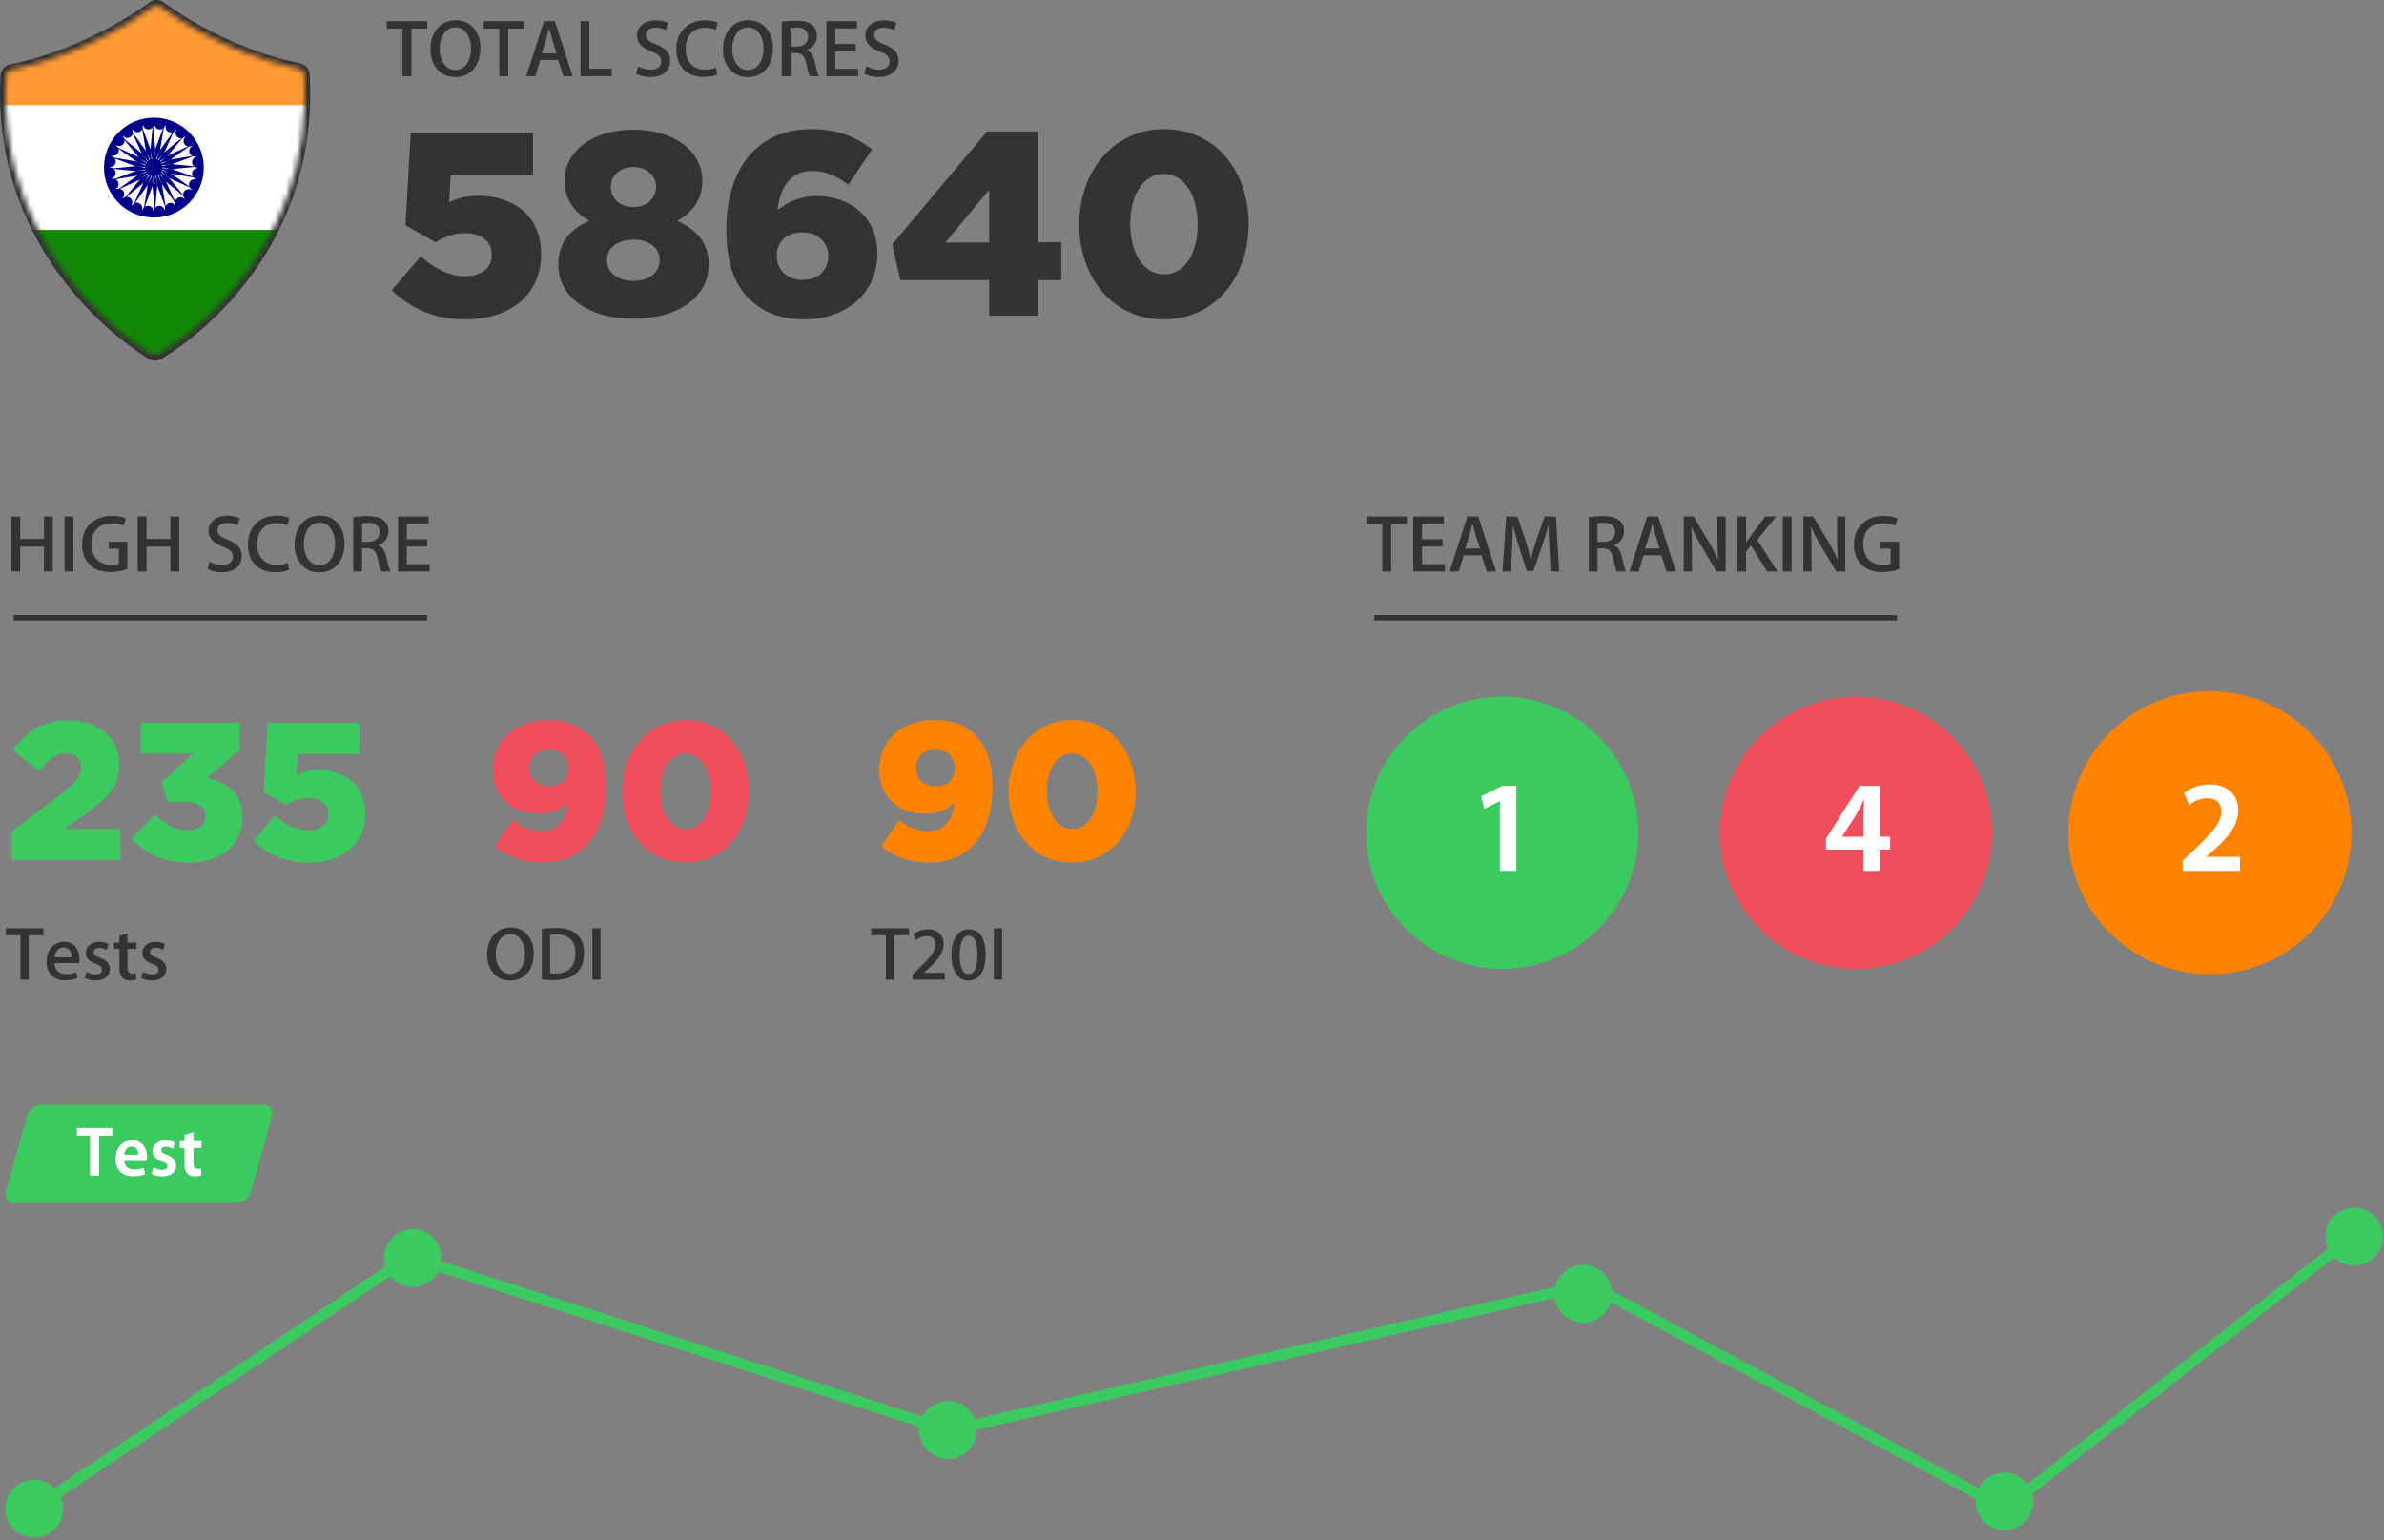 <svg xmlns="http://www.w3.org/2000/svg" xmlns:xlink="http://www.w3.org/1999/xlink" width="438" height="283" viewBox="0 0 438 283">
  <rect x="0" y="0" width="438" height="283" fill="#808080" stroke="none"/>
  <defs>
    <path id="team-a" d="M54.897,12.685 C54.867,12.162 54.486,11.72 53.97,11.619 C39.604,8.742 28.602,0.327 28.494,0.241 C28.098,-0.065 27.551,-0.08 27.14,0.199 L26.858,0.388 C26.838,0.4 26.819,0.416 26.803,0.428 C26.341,0.777 15.317,8.95 1.023,11.812 C0.508,11.918 0.128,12.355 0.097,12.879 C-0.931,30.833 6.414,43.808 12.75,51.533 C19.614,59.889 26.628,63.957 26.923,64.124 C27.098,64.224 27.287,64.275 27.482,64.275 C27.687,64.275 27.893,64.216 28.075,64.112 C28.113,64.092 28.148,64.066 28.184,64.043 C30.467,62.727 56.844,46.74 54.897,12.685"/>
  </defs>
  <g fill="none" fill-rule="evenodd" transform="translate(1 1)">
    <path fill="#3ACA60" d="M1.188,157 L21.132,157 L21.132,151.312 L10.728,151.312 L15.048,148.288 C18.792,145.588 20.88,143.5 20.88,139.468 L20.88,139.396 C20.88,134.644 17.1,131.368 11.592,131.368 C6.732,131.368 4.032,133.276 1.332,136.768 L6.048,140.692 C8.028,138.424 9.36,137.416 11.052,137.416 C12.78,137.416 13.896,138.388 13.896,140.008 C13.896,141.52 12.96,142.708 10.62,144.544 L1.188,151.744 L1.188,157 Z M33.84,157.504 C39.456,157.504 43.56,154.228 43.56,149.116 L43.56,149.044 C43.56,144.724 40.644,142.744 37.044,141.952 L43.056,136.768 L43.056,131.8 L24.876,131.8 L24.876,137.452 L34.488,137.452 L28.728,142.672 L29.7,146.308 L32.652,146.308 C35.316,146.308 36.756,147.28 36.756,148.9 L36.756,148.972 C36.756,150.52 35.532,151.528 33.552,151.528 C31.212,151.528 29.34,150.484 27.54,148.648 L23.112,153.04 C25.596,155.74 28.98,157.504 33.84,157.504 Z M55.728,157.504 C61.848,157.504 66.132,154.12 66.132,148.54 L66.132,148.468 C66.132,142.996 62.028,140.476 57.492,140.476 C55.8,140.476 54.612,140.836 53.46,141.376 L53.676,137.56 L65.016,137.56 L65.016,131.8 L48.168,131.8 L47.448,144.544 L51.588,146.884 C52.776,146.164 54.072,145.624 55.62,145.624 C57.816,145.624 59.328,146.704 59.328,148.54 L59.328,148.612 C59.328,150.412 57.96,151.564 55.656,151.564 C53.496,151.564 51.552,150.556 49.536,148.828 L45.54,153.508 C48.168,155.956 51.264,157.504 55.728,157.504 Z"/>
    <path fill="#333" d="M6.986 170.838L4.284 170.838 4.284 179 2.758 179 2.758 170.838.07 170.838.07 169.564 6.986 169.564 6.986 170.838zM13.608 175.276C13.608 175.547 13.589 175.775 13.552 175.962L9.016 175.962C9.035 176.634 9.254 177.147 9.674 177.502 10.057 177.819 10.551 177.978 11.158 177.978 11.83 177.978 12.441 177.871 12.992 177.656L13.23 178.706C12.586 178.986 11.825 179.126 10.948 179.126 9.893 179.126 9.065 178.816 8.463 178.195 7.861 177.574 7.56 176.741 7.56 175.696 7.56 174.669 7.84 173.815 8.4 173.134 8.988 172.406 9.781 172.042 10.78 172.042 11.76 172.042 12.502 172.406 13.006 173.134 13.407 173.713 13.608 174.427 13.608 175.276zM12.166 174.884C12.175 174.436 12.077 174.049 11.872 173.722 11.611 173.302 11.209 173.092 10.668 173.092 10.173 173.092 9.772 173.297 9.464 173.708 9.212 174.035 9.063 174.427 9.016 174.884L12.166 174.884zM19.18 177.04C19.18 177.675 18.947 178.183 18.48 178.566 18.013 178.949 17.369 179.14 16.548 179.14 15.773 179.14 15.115 178.986 14.574 178.678L14.896 177.558C15.419 177.875 15.974 178.034 16.562 178.034 17.337 178.034 17.724 177.749 17.724 177.18 17.724 176.928 17.64 176.72 17.472 176.557 17.304 176.394 17.005 176.233 16.576 176.074 15.363 175.626 14.756 174.973 14.756 174.114 14.756 173.526 14.98 173.036 15.428 172.644 15.876 172.252 16.469 172.056 17.206 172.056 17.878 172.056 18.452 172.191 18.928 172.462L18.606 173.54C18.167 173.279 17.705 173.148 17.22 173.148 16.903 173.148 16.655 173.223 16.478 173.372 16.301 173.521 16.212 173.713 16.212 173.946 16.212 174.179 16.305 174.371 16.492 174.52 16.651 174.66 16.959 174.814 17.416 174.982 18.592 175.43 19.18 176.116 19.18 177.04zM24.08 173.33L22.414 173.33 22.414 176.634C22.414 177.474 22.708 177.894 23.296 177.894 23.567 177.894 23.791 177.871 23.968 177.824L24.01 178.972C23.711 179.084 23.319 179.14 22.834 179.14 22.237 179.14 21.77 178.958 21.434 178.594 21.098 178.23 20.93 177.619 20.93 176.76L20.93 173.33 19.936 173.33 19.936 172.196 20.93 172.196 20.93 170.95 22.414 170.502 22.414 172.196 24.08 172.196 24.08 173.33zM29.554 177.04C29.554 177.675 29.321 178.183 28.854 178.566 28.387 178.949 27.743 179.14 26.922 179.14 26.147 179.14 25.489 178.986 24.948 178.678L25.27 177.558C25.793 177.875 26.348 178.034 26.936 178.034 27.711 178.034 28.098 177.749 28.098 177.18 28.098 176.928 28.014 176.72 27.846 176.557 27.678 176.394 27.379 176.233 26.95 176.074 25.737 175.626 25.13 174.973 25.13 174.114 25.13 173.526 25.354 173.036 25.802 172.644 26.25 172.252 26.843 172.056 27.58 172.056 28.252 172.056 28.826 172.191 29.302 172.462L28.98 173.54C28.541 173.279 28.079 173.148 27.594 173.148 27.277 173.148 27.029 173.223 26.852 173.372 26.675 173.521 26.586 173.713 26.586 173.946 26.586 174.179 26.679 174.371 26.866 174.52 27.025 174.66 27.333 174.814 27.79 174.982 28.966 175.43 29.554 176.116 29.554 177.04zM8.7 104L7.08 104 7.08 99.44 2.7 99.44 2.7 104 1.08 104 1.08 93.89 2.7 93.89 2.7 98.015 7.08 98.015 7.08 93.89 8.7 93.89 8.7 104zM12.48 104L10.86 104 10.86 93.89 12.48 93.89 12.48 104zM22.395 103.55C21.415 103.92 20.38 104.105 19.29 104.105 17.67 104.105 16.405 103.665 15.495 102.785 14.555 101.875 14.085 100.625 14.085 99.035 14.085 97.455 14.587 96.185 15.592 95.225 16.598 94.265 17.92 93.785 19.56 93.785 20.61 93.785 21.455 93.94 22.095 94.25L21.735 95.57C21.115 95.29 20.38 95.15 19.53 95.15 18.4 95.15 17.5 95.475 16.83 96.125 16.14 96.805 15.795 97.745 15.795 98.945 15.795 100.145 16.125 101.09 16.785 101.78 17.415 102.44 18.275 102.77 19.365 102.77 20.045 102.77 20.535 102.7 20.835 102.56L20.835 99.815 18.99 99.815 18.99 98.54 22.395 98.54 22.395 103.55zM31.92 104L30.3 104 30.3 99.44 25.92 99.44 25.92 104 24.3 104 24.3 93.89 25.92 93.89 25.92 98.015 30.3 98.015 30.3 93.89 31.92 93.89 31.92 104zM43.425 101.165C43.425 102.025 43.125 102.725 42.525 103.265 41.865 103.855 40.945 104.15 39.765 104.15 38.675 104.15 37.8 103.94 37.14 103.52L37.515 102.17C38.225 102.59 39.005 102.8 39.855 102.8 40.465 102.8 40.94 102.663 41.28 102.388 41.62 102.112 41.79 101.745 41.79 101.285 41.79 100.875 41.65 100.53 41.37 100.25 41.09 99.97 40.625 99.71 39.975 99.47 38.205 98.81 37.32 97.845 37.32 96.575 37.32 95.745 37.632 95.065 38.258 94.535 38.883 94.005 39.71 93.74 40.74 93.74 41.66 93.74 42.425 93.9 43.035 94.22L42.63 95.54C42.06 95.23 41.415 95.075 40.695 95.075 40.125 95.075 39.68 95.215 39.36 95.495 39.09 95.745 38.955 96.05 38.955 96.41 38.955 96.81 39.11 97.14 39.42 97.4 39.69 97.64 40.18 97.9 40.89 98.18 41.76 98.53 42.4 98.94 42.81 99.41 43.22 99.88 43.425 100.465 43.425 101.165zM52.155 94.175L51.795 95.48C51.235 95.22 50.595 95.09 49.875 95.09 48.785 95.09 47.92 95.42 47.28 96.08 46.6 96.77 46.26 97.735 46.26 98.975 46.26 100.165 46.575 101.097 47.205 101.772 47.835 102.448 48.71 102.785 49.83 102.785 50.62 102.785 51.285 102.66 51.825 102.41L52.11 103.7C51.51 103.99 50.655 104.135 49.545 104.135 48.025 104.135 46.82 103.69 45.93 102.8 45.01 101.88 44.55 100.63 44.55 99.05 44.55 97.43 45.05 96.13 46.05 95.15 47.02 94.21 48.275 93.74 49.815 93.74 50.835 93.74 51.615 93.885 52.155 94.175zM62.295 98.84C62.295 100.37 61.905 101.62 61.125 102.59 60.285 103.64 59.12 104.165 57.63 104.165 56.22 104.165 55.1 103.65 54.27 102.62 53.5 101.67 53.115 100.47 53.115 99.02 53.115 97.54 53.515 96.305 54.315 95.315 55.175 94.255 56.325 93.725 57.765 93.725 59.185 93.725 60.31 94.235 61.14 95.255 61.91 96.195 62.295 97.39 62.295 98.84zM60.57 98.9C60.57 97.9 60.345 97.04 59.895 96.32 59.375 95.46 58.645 95.03 57.705 95.03 56.735 95.03 55.99 95.47 55.47 96.35 55.03 97.07 54.81 97.945 54.81 98.975 54.81 99.985 55.035 100.85 55.485 101.57 56.015 102.43 56.75 102.86 57.69 102.86 58.66 102.86 59.405 102.42 59.925 101.54 60.355 100.82 60.57 99.94 60.57 98.9zM70.725 104L69.045 104C68.885 103.7 68.665 102.9 68.385 101.6 68.245 100.92 68.033 100.443 67.748 100.168 67.462 99.892 67.05 99.755 66.51 99.755L65.505 99.755 65.505 104 63.9 104 63.9 94.025C64.64 93.885 65.515 93.815 66.525 93.815 67.895 93.815 68.895 94.085 69.525 94.625 70.085 95.105 70.365 95.77 70.365 96.62 70.365 97.24 70.18 97.785 69.81 98.255 69.48 98.675 69.05 98.98 68.52 99.17L68.52 99.2C69.21 99.46 69.685 100.13 69.945 101.21 70.145 102.05 70.29 102.63 70.38 102.95 70.52 103.48 70.635 103.83 70.725 104zM68.745 96.785C68.745 95.635 68.055 95.055 66.675 95.045 66.155 95.045 65.765 95.08 65.505 95.15L65.505 98.555 66.645 98.555C67.285 98.555 67.795 98.393 68.175 98.067 68.555 97.742 68.745 97.315 68.745 96.785zM77.94 104L72.12 104 72.12 93.89 77.73 93.89 77.73 95.225 73.74 95.225 73.74 98.075 77.505 98.075 77.505 99.41 73.74 99.41 73.74 102.665 77.94 102.665 77.94 104z"/>
    <path stroke="#333" stroke-linecap="square" d="M2,112.5 L77,112.5"/>
    <path fill="#333" d="M257.485,95.255 L254.59,95.255 L254.59,104 L252.955,104 L252.955,95.255 L250.075,95.255 L250.075,93.89 L257.485,93.89 L257.485,95.255 Z M264.46,104 L258.64,104 L258.64,93.89 L264.25,93.89 L264.25,95.225 L260.26,95.225 L260.26,98.075 L264.025,98.075 L264.025,99.41 L260.26,99.41 L260.26,102.665 L264.46,102.665 L264.46,104 Z M273.865,104 L272.14,104 L271.195,101.03 L267.91,101.03 L267.01,104 L265.33,104 L268.585,93.89 L270.595,93.89 L273.865,104 Z M270.91,99.785 L270.055,97.145 C269.965,96.875 269.795,96.24 269.545,95.24 L269.515,95.24 C269.415,95.67 269.255,96.305 269.035,97.145 L268.195,99.785 L270.91,99.785 Z M285.46,104 L283.885,104 L283.675,99.77 C283.575,97.86 283.53,96.44 283.54,95.51 L283.495,95.51 C283.175,96.7 282.78,97.975 282.31,99.335 L280.735,103.91 L279.505,103.91 L278.065,99.41 C277.635,98.05 277.285,96.75 277.015,95.51 L276.985,95.51 C276.935,97.03 276.875,98.475 276.805,99.845 L276.565,104 L275.05,104 L275.725,93.89 L277.81,93.89 L279.265,98.27 C279.625,99.35 279.94,100.51 280.21,101.75 L280.255,101.75 C280.575,100.46 280.915,99.3 281.275,98.27 L282.79,93.89 L284.875,93.89 L285.46,104 Z M297.73,104 L296.05,104 C295.89,103.7 295.67,102.9 295.39,101.6 C295.25,100.92 295.038,100.443 294.752,100.168 C294.467,99.892 294.055,99.755 293.515,99.755 L292.51,99.755 L292.51,104 L290.905,104 L290.905,94.025 C291.645,93.885 292.52,93.815 293.53,93.815 C294.9,93.815 295.9,94.085 296.53,94.625 C297.09,95.105 297.37,95.77 297.37,96.62 C297.37,97.24 297.185,97.785 296.815,98.255 C296.485,98.675 296.055,98.98 295.525,99.17 L295.525,99.2 C296.215,99.46 296.69,100.13 296.95,101.21 C297.15,102.05 297.295,102.63 297.385,102.95 C297.525,103.48 297.64,103.83 297.73,104 Z M295.75,96.785 C295.75,95.635 295.06,95.055 293.68,95.045 C293.16,95.045 292.77,95.08 292.51,95.15 L292.51,98.555 L293.65,98.555 C294.29,98.555 294.8,98.393 295.18,98.067 C295.56,97.742 295.75,97.315 295.75,96.785 Z M306.91,104 L305.185,104 L304.24,101.03 L300.955,101.03 L300.055,104 L298.375,104 L301.63,93.89 L303.64,93.89 L306.91,104 Z M303.955,99.785 L303.1,97.145 C303.01,96.875 302.84,96.24 302.59,95.24 L302.56,95.24 C302.46,95.67 302.3,96.305 302.08,97.145 L301.24,99.785 L303.955,99.785 Z M316.045,104 L314.38,104 L311.59,99.305 C310.84,98.035 310.24,96.885 309.79,95.855 L309.745,95.87 C309.815,97 309.85,98.43 309.85,100.16 L309.85,104 L308.35,104 L308.35,93.89 L310.15,93.89 L312.94,98.525 C313.59,99.605 314.165,100.72 314.665,101.87 L314.695,101.855 C314.585,100.715 314.53,99.315 314.53,97.655 L314.53,93.89 L316.045,93.89 L316.045,104 Z M325.57,104 L323.665,104 L320.71,99.245 L319.795,100.325 L319.795,104 L318.19,104 L318.19,93.89 L319.795,93.89 L319.795,98.63 L319.84,98.63 C320.1,98.22 320.35,97.855 320.59,97.535 L323.335,93.89 L325.33,93.89 L321.85,98.195 L325.57,104 Z M328.165,104 L326.545,104 L326.545,93.89 L328.165,93.89 L328.165,104 Z M338.02,104 L336.355,104 L333.565,99.305 C332.815,98.035 332.215,96.885 331.765,95.855 L331.72,95.87 C331.79,97 331.825,98.43 331.825,100.16 L331.825,104 L330.325,104 L330.325,93.89 L332.125,93.89 L334.915,98.525 C335.565,99.605 336.14,100.72 336.64,101.87 L336.67,101.855 C336.56,100.715 336.505,99.315 336.505,97.655 L336.505,93.89 L338.02,93.89 L338.02,104 Z M347.92,103.55 C346.94,103.92 345.905,104.105 344.815,104.105 C343.195,104.105 341.93,103.665 341.02,102.785 C340.08,101.875 339.61,100.625 339.61,99.035 C339.61,97.455 340.112,96.185 341.118,95.225 C342.123,94.265 343.445,93.785 345.085,93.785 C346.135,93.785 346.98,93.94 347.62,94.25 L347.26,95.57 C346.64,95.29 345.905,95.15 345.055,95.15 C343.925,95.15 343.025,95.475 342.355,96.125 C341.665,96.805 341.32,97.745 341.32,98.945 C341.32,100.145 341.65,101.09 342.31,101.78 C342.94,102.44 343.8,102.77 344.89,102.77 C345.57,102.77 346.06,102.7 346.36,102.56 L346.36,99.815 L344.515,99.815 L344.515,98.54 L347.92,98.54 L347.92,103.55 Z"/>
    <path stroke="#333" stroke-linecap="square" d="M252,112.5 L347,112.5"/>
    <path fill="#EF4F5D" d="M98.584,151.708 C102.256,151.708 103.192,148.468 103.372,146.452 C101.824,147.892 99.988,148.504 98.008,148.504 C93.148,148.504 89.548,145.444 89.548,140.512 L89.548,140.44 C89.548,134.896 93.832,131.296 99.592,131.296 C103.264,131.296 105.424,132.304 107.332,134.212 C109.168,136.048 110.356,138.928 110.356,143.572 L110.356,143.644 C110.356,151.852 106.252,157.504 98.728,157.504 C94.948,157.504 92.248,156.316 89.908,154.516 L93.184,149.692 C94.948,151.06 96.604,151.708 98.584,151.708 Z M99.916,143.5 C102.112,143.5 103.444,142.06 103.444,140.224 L103.444,140.152 C103.444,138.208 102.04,136.696 99.844,136.696 C97.648,136.696 96.316,138.172 96.316,140.116 L96.316,140.188 C96.316,142.096 97.72,143.5 99.916,143.5 Z M124.936,157.504 C117.772,157.504 113.308,151.6 113.308,144.472 L113.308,144.4 C113.308,137.272 117.844,131.296 125.008,131.296 C132.172,131.296 136.636,137.2 136.636,144.328 L136.636,144.4 C136.636,151.528 132.136,157.504 124.936,157.504 Z M125.008,151.312 C127.816,151.312 129.616,148.468 129.616,144.472 L129.616,144.4 C129.616,140.368 127.744,137.452 124.936,137.452 C122.164,137.452 120.328,140.296 120.328,144.328 L120.328,144.4 C120.328,148.432 122.2,151.312 125.008,151.312 Z"/>
    <path fill="#333" d="M97.058,174.184 C97.058,175.612 96.694,176.779 95.966,177.684 C95.182,178.664 94.095,179.154 92.704,179.154 C91.388,179.154 90.343,178.673 89.568,177.712 C88.849,176.825 88.49,175.705 88.49,174.352 C88.49,172.971 88.863,171.818 89.61,170.894 C90.413,169.905 91.486,169.41 92.83,169.41 C94.155,169.41 95.205,169.886 95.98,170.838 C96.699,171.715 97.058,172.831 97.058,174.184 Z M95.448,174.24 C95.448,173.307 95.238,172.504 94.818,171.832 C94.333,171.029 93.651,170.628 92.774,170.628 C91.869,170.628 91.173,171.039 90.688,171.86 C90.277,172.532 90.072,173.349 90.072,174.31 C90.072,175.253 90.282,176.06 90.702,176.732 C91.197,177.535 91.883,177.936 92.76,177.936 C93.665,177.936 94.361,177.525 94.846,176.704 C95.247,176.032 95.448,175.211 95.448,174.24 Z M106.312,174.058 C106.312,175.757 105.803,177.035 104.786,177.894 C103.843,178.687 102.504,179.084 100.768,179.084 C99.909,179.084 99.172,179.047 98.556,178.972 L98.556,169.69 C99.359,169.559 100.227,169.494 101.16,169.494 C102.812,169.494 104.058,169.853 104.898,170.572 C105.841,171.384 106.312,172.546 106.312,174.058 Z M104.716,174.1 C104.716,172.999 104.424,172.154 103.841,171.566 C103.258,170.978 102.406,170.684 101.286,170.684 C100.81,170.684 100.404,170.717 100.068,170.782 L100.068,177.838 C100.255,177.866 100.595,177.88 101.09,177.88 C102.247,177.88 103.141,177.558 103.771,176.914 C104.401,176.27 104.716,175.332 104.716,174.1 Z M109.336,179 L107.824,179 L107.824,169.564 L109.336,169.564 L109.336,179 Z"/>
    <path fill="#FF8200" d="M169.584,151.708 C173.256,151.708 174.192,148.468 174.372,146.452 C172.824,147.892 170.988,148.504 169.008,148.504 C164.148,148.504 160.548,145.444 160.548,140.512 L160.548,140.44 C160.548,134.896 164.832,131.296 170.592,131.296 C174.264,131.296 176.424,132.304 178.332,134.212 C180.168,136.048 181.356,138.928 181.356,143.572 L181.356,143.644 C181.356,151.852 177.252,157.504 169.728,157.504 C165.948,157.504 163.248,156.316 160.908,154.516 L164.184,149.692 C165.948,151.06 167.604,151.708 169.584,151.708 Z M170.916,143.5 C173.112,143.5 174.444,142.06 174.444,140.224 L174.444,140.152 C174.444,138.208 173.04,136.696 170.844,136.696 C168.648,136.696 167.316,138.172 167.316,140.116 L167.316,140.188 C167.316,142.096 168.72,143.5 170.916,143.5 Z M195.936,157.504 C188.772,157.504 184.308,151.6 184.308,144.472 L184.308,144.4 C184.308,137.272 188.844,131.296 196.008,131.296 C203.172,131.296 207.636,137.2 207.636,144.328 L207.636,144.4 C207.636,151.528 203.136,157.504 195.936,157.504 Z M196.008,151.312 C198.816,151.312 200.616,148.468 200.616,144.472 L200.616,144.4 C200.616,140.368 198.744,137.452 195.936,137.452 C193.164,137.452 191.328,140.296 191.328,144.328 L191.328,144.4 C191.328,148.432 193.2,151.312 196.008,151.312 Z"/>
    <path fill="#333" d="M165.986,170.838 L163.284,170.838 L163.284,179 L161.758,179 L161.758,170.838 L159.07,170.838 L159.07,169.564 L165.986,169.564 L165.986,170.838 Z M172.58,179 L166.658,179 L166.658,178.076 L167.68,177.096 C168.856,175.948 169.649,175.103 170.06,174.562 C170.592,173.862 170.858,173.213 170.858,172.616 C170.867,171.533 170.317,170.992 169.206,170.992 C168.571,170.992 167.937,171.239 167.302,171.734 L166.854,170.656 C167.591,170.049 168.473,169.746 169.5,169.746 C170.433,169.746 171.161,170.021 171.684,170.572 C172.151,171.067 172.384,171.692 172.384,172.448 C172.384,173.213 172.118,173.983 171.586,174.758 C171.166,175.383 170.48,176.139 169.528,177.026 L168.786,177.712 L168.786,177.74 L172.58,177.74 L172.58,179 Z M180.098,174.38 C180.098,175.677 179.888,176.737 179.468,177.558 C178.927,178.622 178.068,179.154 176.892,179.154 C175.791,179.154 174.969,178.617 174.428,177.544 C174.008,176.723 173.798,175.701 173.798,174.478 C173.798,173.227 174.022,172.182 174.47,171.342 C175.03,170.278 175.879,169.746 177.018,169.746 C178.138,169.746 178.964,170.269 179.496,171.314 C179.897,172.117 180.098,173.139 180.098,174.38 Z M178.572,174.422 C178.572,172.089 178.031,170.922 176.948,170.922 C176.313,170.922 175.856,171.393 175.576,172.336 C175.399,172.943 175.31,173.661 175.31,174.492 C175.31,175.323 175.399,176.032 175.576,176.62 C175.847,177.525 176.304,177.978 176.948,177.978 C178.031,177.978 178.572,176.793 178.572,174.422 Z M183.108,179 L181.596,179 L181.596,169.564 L183.108,169.564 L183.108,179 Z"/>
    <g transform="translate(0 220)">
      <polyline stroke="#3ACA60" stroke-width="2" points="5.246 56.136 74.291 9.894 173.249 41.849 290.983 15.017 367.369 56.136 434.571 3.518"/>
      <ellipse cx="5.293" cy="56.184" fill="#3ACA60" rx="5.293" ry="5.31"/>
      <ellipse cx="74.816" cy="10.128" fill="#3ACA60" rx="5.293" ry="5.31"/>
      <ellipse cx="173.159" cy="41.714" fill="#3ACA60" rx="5.293" ry="5.31"/>
      <ellipse cx="289.878" cy="16.721" fill="#3ACA60" rx="5.293" ry="5.31"/>
      <ellipse cx="367.253" cy="54.868" fill="#3ACA60" rx="5.293" ry="5.31"/>
      <ellipse cx="431.514" cy="6.197" fill="#3ACA60" rx="5.293" ry="5.31"/>
    </g>
    <g transform="translate(0 202)">
      <path fill="#3ACA60" d="M4,1.926 C4.296,0.862 5.434,0 6.527,0 L47.544,0 C48.644,0 49.294,0.868 49,1.926 L45.071,16.074 C44.775,17.138 43.637,18 42.544,18 L1.527,18 C0.427,18 -0.223,17.132 0.071,16.074 L4,1.926 Z"/>
      <path fill="#FFF" d="M19.643,5.655 L17.212,5.655 L17.212,13 L15.535,13 L15.535,5.655 L13.13,5.655 L13.13,4.238 L19.643,4.238 L19.643,5.655 Z M26,9.594 C26,9.88 25.983,10.118 25.948,10.309 L21.827,10.309 C21.853,10.82 22.048,11.21 22.412,11.479 C22.75,11.73 23.183,11.856 23.712,11.856 C24.327,11.856 24.895,11.761 25.415,11.57 L25.662,12.727 C25.038,12.987 24.306,13.117 23.465,13.117 C22.451,13.117 21.656,12.829 21.079,12.252 C20.503,11.676 20.215,10.894 20.215,9.906 C20.215,8.979 20.475,8.194 20.995,7.553 C21.567,6.86 22.334,6.513 23.296,6.513 C24.223,6.513 24.925,6.847 25.402,7.514 C25.801,8.069 26,8.762 26,9.594 Z M24.427,9.139 C24.427,8.766 24.345,8.446 24.18,8.177 C23.963,7.83 23.634,7.657 23.192,7.657 C22.776,7.657 22.442,7.826 22.191,8.164 C21.983,8.433 21.862,8.758 21.827,9.139 L24.427,9.139 Z M31.369,11.128 C31.369,11.735 31.148,12.216 30.706,12.571 C30.238,12.944 29.597,13.13 28.782,13.13 C28.019,13.13 27.378,12.983 26.858,12.688 L27.183,11.479 C27.677,11.782 28.21,11.934 28.782,11.934 C29.423,11.934 29.744,11.713 29.744,11.271 C29.744,11.063 29.673,10.896 29.529,10.771 C29.386,10.645 29.129,10.517 28.756,10.387 C27.595,9.971 27.014,9.351 27.014,8.528 C27.014,7.947 27.235,7.469 27.677,7.091 C28.119,6.714 28.704,6.526 29.432,6.526 C30.091,6.526 30.65,6.647 31.109,6.89 L30.784,8.073 C30.359,7.83 29.922,7.709 29.471,7.709 C28.908,7.709 28.626,7.921 28.626,8.346 C28.626,8.528 28.704,8.677 28.86,8.794 C29.016,8.912 29.293,9.044 29.692,9.191 C30.801,9.598 31.36,10.244 31.369,11.128 Z M36.023,7.904 L34.541,7.904 L34.541,10.608 C34.541,11.371 34.81,11.752 35.347,11.752 C35.581,11.752 35.78,11.73 35.945,11.687 L35.971,12.974 C35.676,13.078 35.282,13.13 34.788,13.13 C34.199,13.13 33.735,12.955 33.397,12.604 C33.059,12.252 32.89,11.657 32.89,10.816 L32.89,7.904 L32.019,7.904 L32.019,6.656 L32.89,6.656 L32.89,5.486 L34.541,5.018 L34.541,6.656 L36.023,6.656 L36.023,7.904 Z"/>
    </g>
    <mask id="team-b" fill="#fff">
      <use xlink:href="#team-a"/>
    </mask>
    <use fill="#D7DF23" stroke="#333" stroke-width="2" xlink:href="#team-a"/>
    <g mask="url(#team-b)">
      <g transform="translate(-24.292 -4.583)">
        <rect width="103.125" height="68.75" fill="#F93" fill-rule="nonzero"/>
        <rect width="103.125" height="22.917" y="22.917" fill="#FFF" fill-rule="nonzero"/>
        <rect width="103.125" height="22.917" y="45.833" fill="#128807" fill-rule="nonzero"/>
        <g transform="translate(19.48)">
          <circle cx="32.083" cy="34.375" r="9.167" fill="#008" fill-rule="nonzero"/>
          <circle cx="32.083" cy="34.375" r="8.021" fill="#FFF" fill-rule="nonzero"/>
          <circle cx="32.083" cy="34.375" r="1.604" fill="#008" fill-rule="nonzero"/>
          <g fill="#008" fill-rule="nonzero" transform="translate(6.875 13.75)">
            <g transform="translate(10.083 10.083)">
              <g transform="translate(8.708 6.875)">
                <g transform="translate(5.958 4.125)">
                  <circle cx="8.397" cy=".709" r="1" transform="rotate(7.5 8.86 1.163)"/>
                  <path d="M0.642,7.562 L1.1,2.75 L0.642,0.458 L0.183,2.75 L0.642,7.562 Z"/>
                </g>
                <g transform="rotate(15 -12.229 24.233)">
                  <circle cx="8.397" cy=".709" r="1" transform="rotate(7.5 8.86 1.163)"/>
                  <path d="M0.642,7.562 L1.1,2.75 L0.642,0.458 L0.183,2.75 L0.642,7.562 Z"/>
                </g>
              </g>
              <g transform="rotate(30 -2.058 23.354)">
                <g transform="translate(5.958 4.125)">
                  <circle cx="8.397" cy=".709" r="1" transform="rotate(7.5 8.86 1.163)"/>
                  <path d="M0.642,7.562 L1.1,2.75 L0.642,0.458 L0.183,2.75 L0.642,7.562 Z"/>
                </g>
                <g transform="rotate(15 -12.229 24.233)">
                  <circle cx="8.397" cy=".709" r="1" transform="rotate(7.5 8.86 1.163)"/>
                  <path d="M0.642,7.562 L1.1,2.75 L0.642,0.458 L0.183,2.75 L0.642,7.562 Z"/>
                </g>
              </g>
            </g>
            <g transform="rotate(60 11.434 24.316)">
              <g transform="translate(8.708 6.875)">
                <g transform="translate(5.958 4.125)">
                  <circle cx="8.397" cy=".709" r="1" transform="rotate(7.5 8.86 1.163)"/>
                  <path d="M0.642,7.562 L1.1,2.75 L0.642,0.458 L0.183,2.75 L0.642,7.562 Z"/>
                </g>
                <g transform="rotate(15 -12.229 24.233)">
                  <circle cx="8.397" cy=".709" r="1" transform="rotate(7.5 8.86 1.163)"/>
                  <path d="M0.642,7.562 L1.1,2.75 L0.642,0.458 L0.183,2.75 L0.642,7.562 Z"/>
                </g>
              </g>
              <g transform="rotate(30 -2.058 23.354)">
                <g transform="translate(5.958 4.125)">
                  <circle cx="8.397" cy=".709" r="1" transform="rotate(7.5 8.86 1.163)"/>
                  <path d="M0.642,7.562 L1.1,2.75 L0.642,0.458 L0.183,2.75 L0.642,7.562 Z"/>
                </g>
                <g transform="rotate(15 -12.229 24.233)">
                  <circle cx="8.397" cy=".709" r="1" transform="rotate(7.5 8.86 1.163)"/>
                  <path d="M0.642,7.562 L1.1,2.75 L0.642,0.458 L0.183,2.75 L0.642,7.562 Z"/>
                </g>
              </g>
            </g>
          </g>
          <g fill="#008" fill-rule="nonzero" transform="rotate(120 24.677 29.485)">
            <g transform="translate(10.083 10.083)">
              <g transform="translate(8.708 6.875)">
                <g transform="translate(5.958 4.125)">
                  <circle cx="8.397" cy=".709" r="1" transform="rotate(7.5 8.86 1.163)"/>
                  <path d="M0.642,7.562 L1.1,2.75 L0.642,0.458 L0.183,2.75 L0.642,7.562 Z"/>
                </g>
                <g transform="rotate(15 -12.229 24.233)">
                  <circle cx="8.397" cy=".709" r="1" transform="rotate(7.5 8.86 1.163)"/>
                  <path d="M0.642,7.562 L1.1,2.75 L0.642,0.458 L0.183,2.75 L0.642,7.562 Z"/>
                </g>
              </g>
              <g transform="rotate(30 -2.058 23.354)">
                <g transform="translate(5.958 4.125)">
                  <circle cx="8.397" cy=".709" r="1" transform="rotate(7.5 8.86 1.163)"/>
                  <path d="M0.642,7.562 L1.1,2.75 L0.642,0.458 L0.183,2.75 L0.642,7.562 Z"/>
                </g>
                <g transform="rotate(15 -12.229 24.233)">
                  <circle cx="8.397" cy=".709" r="1" transform="rotate(7.5 8.86 1.163)"/>
                  <path d="M0.642,7.562 L1.1,2.75 L0.642,0.458 L0.183,2.75 L0.642,7.562 Z"/>
                </g>
              </g>
            </g>
            <g transform="rotate(60 11.434 24.316)">
              <g transform="translate(8.708 6.875)">
                <g transform="translate(5.958 4.125)">
                  <circle cx="8.397" cy=".709" r="1" transform="rotate(7.5 8.86 1.163)"/>
                  <path d="M0.642,7.562 L1.1,2.75 L0.642,0.458 L0.183,2.75 L0.642,7.562 Z"/>
                </g>
                <g transform="rotate(15 -12.229 24.233)">
                  <circle cx="8.397" cy=".709" r="1" transform="rotate(7.5 8.86 1.163)"/>
                  <path d="M0.642,7.562 L1.1,2.75 L0.642,0.458 L0.183,2.75 L0.642,7.562 Z"/>
                </g>
              </g>
              <g transform="rotate(30 -2.058 23.354)">
                <g transform="translate(5.958 4.125)">
                  <circle cx="8.397" cy=".709" r="1" transform="rotate(7.5 8.86 1.163)"/>
                  <path d="M0.642,7.562 L1.1,2.75 L0.642,0.458 L0.183,2.75 L0.642,7.562 Z"/>
                </g>
                <g transform="rotate(15 -12.229 24.233)">
                  <circle cx="8.397" cy=".709" r="1" transform="rotate(7.5 8.86 1.163)"/>
                  <path d="M0.642,7.562 L1.1,2.75 L0.642,0.458 L0.183,2.75 L0.642,7.562 Z"/>
                </g>
              </g>
            </g>
          </g>
          <g fill="#008" fill-rule="nonzero" transform="rotate(-120 32.615 25.515)">
            <g transform="translate(10.083 10.083)">
              <g transform="translate(8.708 6.875)">
                <g transform="translate(5.958 4.125)">
                  <circle cx="8.397" cy=".709" r="1" transform="rotate(7.5 8.86 1.163)"/>
                  <path d="M0.642,7.562 L1.1,2.75 L0.642,0.458 L0.183,2.75 L0.642,7.562 Z"/>
                </g>
                <g transform="rotate(15 -12.229 24.233)">
                  <circle cx="8.397" cy=".709" r="1" transform="rotate(7.5 8.86 1.163)"/>
                  <path d="M0.642,7.562 L1.1,2.75 L0.642,0.458 L0.183,2.75 L0.642,7.562 Z"/>
                </g>
              </g>
              <g transform="rotate(30 -2.058 23.354)">
                <g transform="translate(5.958 4.125)">
                  <circle cx="8.397" cy=".709" r="1" transform="rotate(7.5 8.86 1.163)"/>
                  <path d="M0.642,7.562 L1.1,2.75 L0.642,0.458 L0.183,2.75 L0.642,7.562 Z"/>
                </g>
                <g transform="rotate(15 -12.229 24.233)">
                  <circle cx="8.397" cy=".709" r="1" transform="rotate(7.5 8.86 1.163)"/>
                  <path d="M0.642,7.562 L1.1,2.75 L0.642,0.458 L0.183,2.75 L0.642,7.562 Z"/>
                </g>
              </g>
            </g>
            <g transform="rotate(60 11.434 24.316)">
              <g transform="translate(8.708 6.875)">
                <g transform="translate(5.958 4.125)">
                  <circle cx="8.397" cy=".709" r="1" transform="rotate(7.5 8.86 1.163)"/>
                  <path d="M0.642,7.562 L1.1,2.75 L0.642,0.458 L0.183,2.75 L0.642,7.562 Z"/>
                </g>
                <g transform="rotate(15 -12.229 24.233)">
                  <circle cx="8.397" cy=".709" r="1" transform="rotate(7.5 8.86 1.163)"/>
                  <path d="M0.642,7.562 L1.1,2.75 L0.642,0.458 L0.183,2.75 L0.642,7.562 Z"/>
                </g>
              </g>
              <g transform="rotate(30 -2.058 23.354)">
                <g transform="translate(5.958 4.125)">
                  <circle cx="8.397" cy=".709" r="1" transform="rotate(7.5 8.86 1.163)"/>
                  <path d="M0.642,7.562 L1.1,2.75 L0.642,0.458 L0.183,2.75 L0.642,7.562 Z"/>
                </g>
                <g transform="rotate(15 -12.229 24.233)">
                  <circle cx="8.397" cy=".709" r="1" transform="rotate(7.5 8.86 1.163)"/>
                  <path d="M0.642,7.562 L1.1,2.75 L0.642,0.458 L0.183,2.75 L0.642,7.562 Z"/>
                </g>
              </g>
            </g>
          </g>
        </g>
      </g>
    </g>
    <g fill="#333" transform="translate(70 2)">
      <path d="M14.544 55.672C22.704 55.672 28.416 51.16 28.416 43.72L28.416 43.624C28.416 36.328 22.944 32.968 16.896 32.968 14.64 32.968 13.056 33.448 11.52 34.168L11.808 29.08 26.928 29.08 26.928 21.4 4.464 21.4 3.504 38.392 9.024 41.512C10.608 40.552 12.336 39.832 14.4 39.832 17.328 39.832 19.344 41.272 19.344 43.72L19.344 43.816C19.344 46.216 17.52 47.752 14.448 47.752 11.568 47.752 8.976 46.408 6.288 44.104L.96 50.344C4.464 53.608 8.592 55.672 14.544 55.672zM45.36 55.576C37.296 55.576 31.584 51.592 31.584 45.736L31.584 45.64C31.584 41.56 33.696 39.112 37.296 37.576 34.752 36.136 32.736 33.88 32.736 30.232L32.736 30.136C32.736 24.808 37.824 20.824 45.36 20.824 52.896 20.824 58.032 24.808 58.032 30.136L58.032 30.232C58.032 33.88 56.016 36.136 53.424 37.576 56.832 39.16 59.184 41.416 59.184 45.544L59.184 45.64C59.184 51.688 53.424 55.576 45.36 55.576zM45.36 35.032C47.856 35.032 49.536 33.448 49.536 31.336L49.536 31.24C49.536 29.368 47.952 27.688 45.36 27.688 42.816 27.688 41.232 29.368 41.232 31.24L41.232 31.336C41.232 33.448 42.864 35.032 45.36 35.032zM45.36 48.616C48.48 48.616 50.208 46.84 50.208 44.824L50.208 44.728C50.208 42.52 48.24 41.032 45.36 41.032 42.528 41.032 40.512 42.52 40.512 44.728L40.512 44.824C40.512 46.84 42.24 48.616 45.36 48.616zM76.848 55.672C72.096 55.672 69.024 54.232 66.576 51.832 64.08 49.336 62.448 45.544 62.448 39.256L62.448 39.16C62.448 28.696 67.536 20.728 78.048 20.728 82.752 20.728 86.016 22.024 89.232 24.424L84.864 30.952C82.8 29.416 80.88 28.408 78.192 28.408 73.344 28.408 72.096 32.92 71.856 35.608 74.016 33.928 76.224 33.016 79.104 33.016 85.008 33.016 90.192 36.76 90.192 43.48L90.192 43.576C90.192 51.064 84.192 55.672 76.848 55.672zM76.464 48.424C79.392 48.424 81.168 46.552 81.168 44.104L81.168 44.008C81.168 41.56 79.296 39.688 76.368 39.688 73.44 39.688 71.712 41.512 71.712 43.96L71.712 44.056C71.712 46.504 73.536 48.424 76.464 48.424zM110.736 55L110.736 48.472 94.416 48.472 92.928 41.896 110.352 21.16 119.712 21.16 119.712 41.512 123.984 41.512 123.984 48.472 119.712 48.472 119.712 55 110.736 55zM102.672 41.56L110.736 41.56 110.736 31.864 102.672 41.56zM142.8 55.672C133.248 55.672 127.296 47.8 127.296 38.296L127.296 38.2C127.296 28.696 133.344 20.728 142.896 20.728 152.448 20.728 158.4 28.6 158.4 38.104L158.4 38.2C158.4 47.704 152.4 55.672 142.8 55.672zM142.896 47.416C146.64 47.416 149.04 43.624 149.04 38.296L149.04 38.2C149.04 32.824 146.544 28.936 142.8 28.936 139.104 28.936 136.656 32.728 136.656 38.104L136.656 38.2C136.656 43.576 139.152 47.416 142.896 47.416zM7.485 2.255L4.59 2.255 4.59 11 2.955 11 2.955 2.255.075 2.255.075.89 7.485.89 7.485 2.255zM17.265 5.84C17.265 7.37 16.875 8.62 16.095 9.59 15.255 10.64 14.09 11.165 12.6 11.165 11.19 11.165 10.07 10.65 9.24 9.62 8.47 8.67 8.085 7.47 8.085 6.02 8.085 4.54 8.485 3.305 9.285 2.315 10.145 1.255 11.295.725 12.735.725 14.155.725 15.28 1.235 16.11 2.255 16.88 3.195 17.265 4.39 17.265 5.84zM15.54 5.9C15.54 4.9 15.315 4.04 14.865 3.32 14.345 2.46 13.615 2.03 12.675 2.03 11.705 2.03 10.96 2.47 10.44 3.35 10 4.07 9.78 4.945 9.78 5.975 9.78 6.985 10.005 7.85 10.455 8.57 10.985 9.43 11.72 9.86 12.66 9.86 13.63 9.86 14.375 9.42 14.895 8.54 15.325 7.82 15.54 6.94 15.54 5.9zM25.275 2.255L22.38 2.255 22.38 11 20.745 11 20.745 2.255 17.865 2.255 17.865.89 25.275.89 25.275 2.255zM34.215 11L32.49 11 31.545 8.03 28.26 8.03 27.36 11 25.68 11 28.935.89 30.945.89 34.215 11zM31.26 6.785L30.405 4.145C30.315 3.875 30.145 3.24 29.895 2.24L29.865 2.24C29.765 2.67 29.605 3.305 29.385 4.145L28.545 6.785 31.26 6.785zM41.4 11L35.655 11 35.655.89 37.275.89 37.275 9.635 41.4 9.635 41.4 11zM52.14 8.165C52.14 9.025 51.84 9.725 51.24 10.265 50.58 10.855 49.66 11.15 48.48 11.15 47.39 11.15 46.515 10.94 45.855 10.52L46.23 9.17C46.94 9.59 47.72 9.8 48.57 9.8 49.18 9.8 49.655 9.663 49.995 9.387 50.335 9.112 50.505 8.745 50.505 8.285 50.505 7.875 50.365 7.53 50.085 7.25 49.805 6.97 49.34 6.71 48.69 6.47 46.92 5.81 46.035 4.845 46.035 3.575 46.035 2.745 46.347 2.065 46.972 1.535 47.598 1.005 48.425.74 49.455.74 50.375.74 51.14.9 51.75 1.22L51.345 2.54C50.775 2.23 50.13 2.075 49.41 2.075 48.84 2.075 48.395 2.215 48.075 2.495 47.805 2.745 47.67 3.05 47.67 3.41 47.67 3.81 47.825 4.14 48.135 4.4 48.405 4.64 48.895 4.9 49.605 5.18 50.475 5.53 51.115 5.94 51.525 6.41 51.935 6.88 52.14 7.465 52.14 8.165zM60.87 1.175L60.51 2.48C59.95 2.22 59.31 2.09 58.59 2.09 57.5 2.09 56.635 2.42 55.995 3.08 55.315 3.77 54.975 4.735 54.975 5.975 54.975 7.165 55.29 8.097 55.92 8.773 56.55 9.448 57.425 9.785 58.545 9.785 59.335 9.785 60 9.66 60.54 9.41L60.825 10.7C60.225 10.99 59.37 11.135 58.26 11.135 56.74 11.135 55.535 10.69 54.645 9.8 53.725 8.88 53.265 7.63 53.265 6.05 53.265 4.43 53.765 3.13 54.765 2.15 55.735 1.21 56.99.74 58.53.74 59.55.74 60.33.885 60.87 1.175zM71.01 5.84C71.01 7.37 70.62 8.62 69.84 9.59 69 10.64 67.835 11.165 66.345 11.165 64.935 11.165 63.815 10.65 62.985 9.62 62.215 8.67 61.83 7.47 61.83 6.02 61.83 4.54 62.23 3.305 63.03 2.315 63.89 1.255 65.04.725 66.48.725 67.9.725 69.025 1.235 69.855 2.255 70.625 3.195 71.01 4.39 71.01 5.84zM69.285 5.9C69.285 4.9 69.06 4.04 68.61 3.32 68.09 2.46 67.36 2.03 66.42 2.03 65.45 2.03 64.705 2.47 64.185 3.35 63.745 4.07 63.525 4.945 63.525 5.975 63.525 6.985 63.75 7.85 64.2 8.57 64.73 9.43 65.465 9.86 66.405 9.86 67.375 9.86 68.12 9.42 68.64 8.54 69.07 7.82 69.285 6.94 69.285 5.9zM79.44 11L77.76 11C77.6 10.7 77.38 9.9 77.1 8.6 76.96 7.92 76.748 7.443 76.463 7.168 76.177 6.892 75.765 6.755 75.225 6.755L74.22 6.755 74.22 11 72.615 11 72.615 1.025C73.355.885 74.23.815 75.24.815 76.61.815 77.61 1.085 78.24 1.625 78.8 2.105 79.08 2.77 79.08 3.62 79.08 4.24 78.895 4.785 78.525 5.255 78.195 5.675 77.765 5.98 77.235 6.17L77.235 6.2C77.925 6.46 78.4 7.13 78.66 8.21 78.86 9.05 79.005 9.63 79.095 9.95 79.235 10.48 79.35 10.83 79.44 11zM77.46 3.785C77.46 2.635 76.77 2.055 75.39 2.045 74.87 2.045 74.48 2.08 74.22 2.15L74.22 5.555 75.36 5.555C76 5.555 76.51 5.393 76.89 5.067 77.27 4.742 77.46 4.315 77.46 3.785zM86.655 11L80.835 11 80.835.89 86.445.89 86.445 2.225 82.455 2.225 82.455 5.075 86.22 5.075 86.22 6.41 82.455 6.41 82.455 9.665 86.655 9.665 86.655 11zM94.08 8.165C94.08 9.025 93.78 9.725 93.18 10.265 92.52 10.855 91.6 11.15 90.42 11.15 89.33 11.15 88.455 10.94 87.795 10.52L88.17 9.17C88.88 9.59 89.66 9.8 90.51 9.8 91.12 9.8 91.595 9.663 91.935 9.387 92.275 9.112 92.445 8.745 92.445 8.285 92.445 7.875 92.305 7.53 92.025 7.25 91.745 6.97 91.28 6.71 90.63 6.47 88.86 5.81 87.975 4.845 87.975 3.575 87.975 2.745 88.287 2.065 88.912 1.535 89.538 1.005 90.365.74 91.395.74 92.315.74 93.08.9 93.69 1.22L93.285 2.54C92.715 2.23 92.07 2.075 91.35 2.075 90.78 2.075 90.335 2.215 90.015 2.495 89.745 2.745 89.61 3.05 89.61 3.41 89.61 3.81 89.765 4.14 90.075 4.4 90.345 4.64 90.835 4.9 91.545 5.18 92.415 5.53 93.055 5.94 93.465 6.41 93.875 6.88 94.08 7.465 94.08 8.165z"/>
    </g>
    <circle cx="275" cy="152" r="25" fill="#3ACA60"/>
    <circle cx="340" cy="152" r="25" fill="#EF4F5D"/>
    <circle cx="405" cy="152" r="25" fill="#FF8200" stroke="#FF8200" stroke-width="2"/>
    <polygon fill="#FFF" points="277.592 159 274.568 159 274.568 146.208 274.52 146.208 271.664 147.624 271.136 145.296 275 143.4 277.592 143.4"/>
    <path fill="#FFF" d="M346.264 155.088L344.32 155.088 344.32 159 341.392 159 341.392 155.088 334.48 155.088 334.48 153.072 340.648 143.4 344.32 143.4 344.32 152.736 346.264 152.736 346.264 155.088zM341.488 145.968L341.416 145.968C341.128 146.592 340.664 147.496 340.024 148.68L337.408 152.736 341.392 152.736 341.392 148.728C341.392 148.024 341.424 147.104 341.488 145.968zM410.544 159L400.008 159 400.008 157.104 401.88 155.352C403.8 153.528 405.104 152.176 405.792 151.296 406.656 150.176 407.096 149.136 407.112 148.176 407.112 146.496 406.216 145.656 404.424 145.656 403.352 145.656 402.264 146.08 401.16 146.928L400.272 144.696C401.6 143.656 403.192 143.136 405.048 143.136 406.696 143.136 407.984 143.6 408.912 144.528 409.776 145.392 410.208 146.512 410.208 147.888 410.208 149.152 409.784 150.424 408.936 151.704 408.248 152.744 407.176 153.904 405.72 155.184L404.376 156.384 404.376 156.432 410.544 156.432 410.544 159z"/>
  </g>
</svg>
